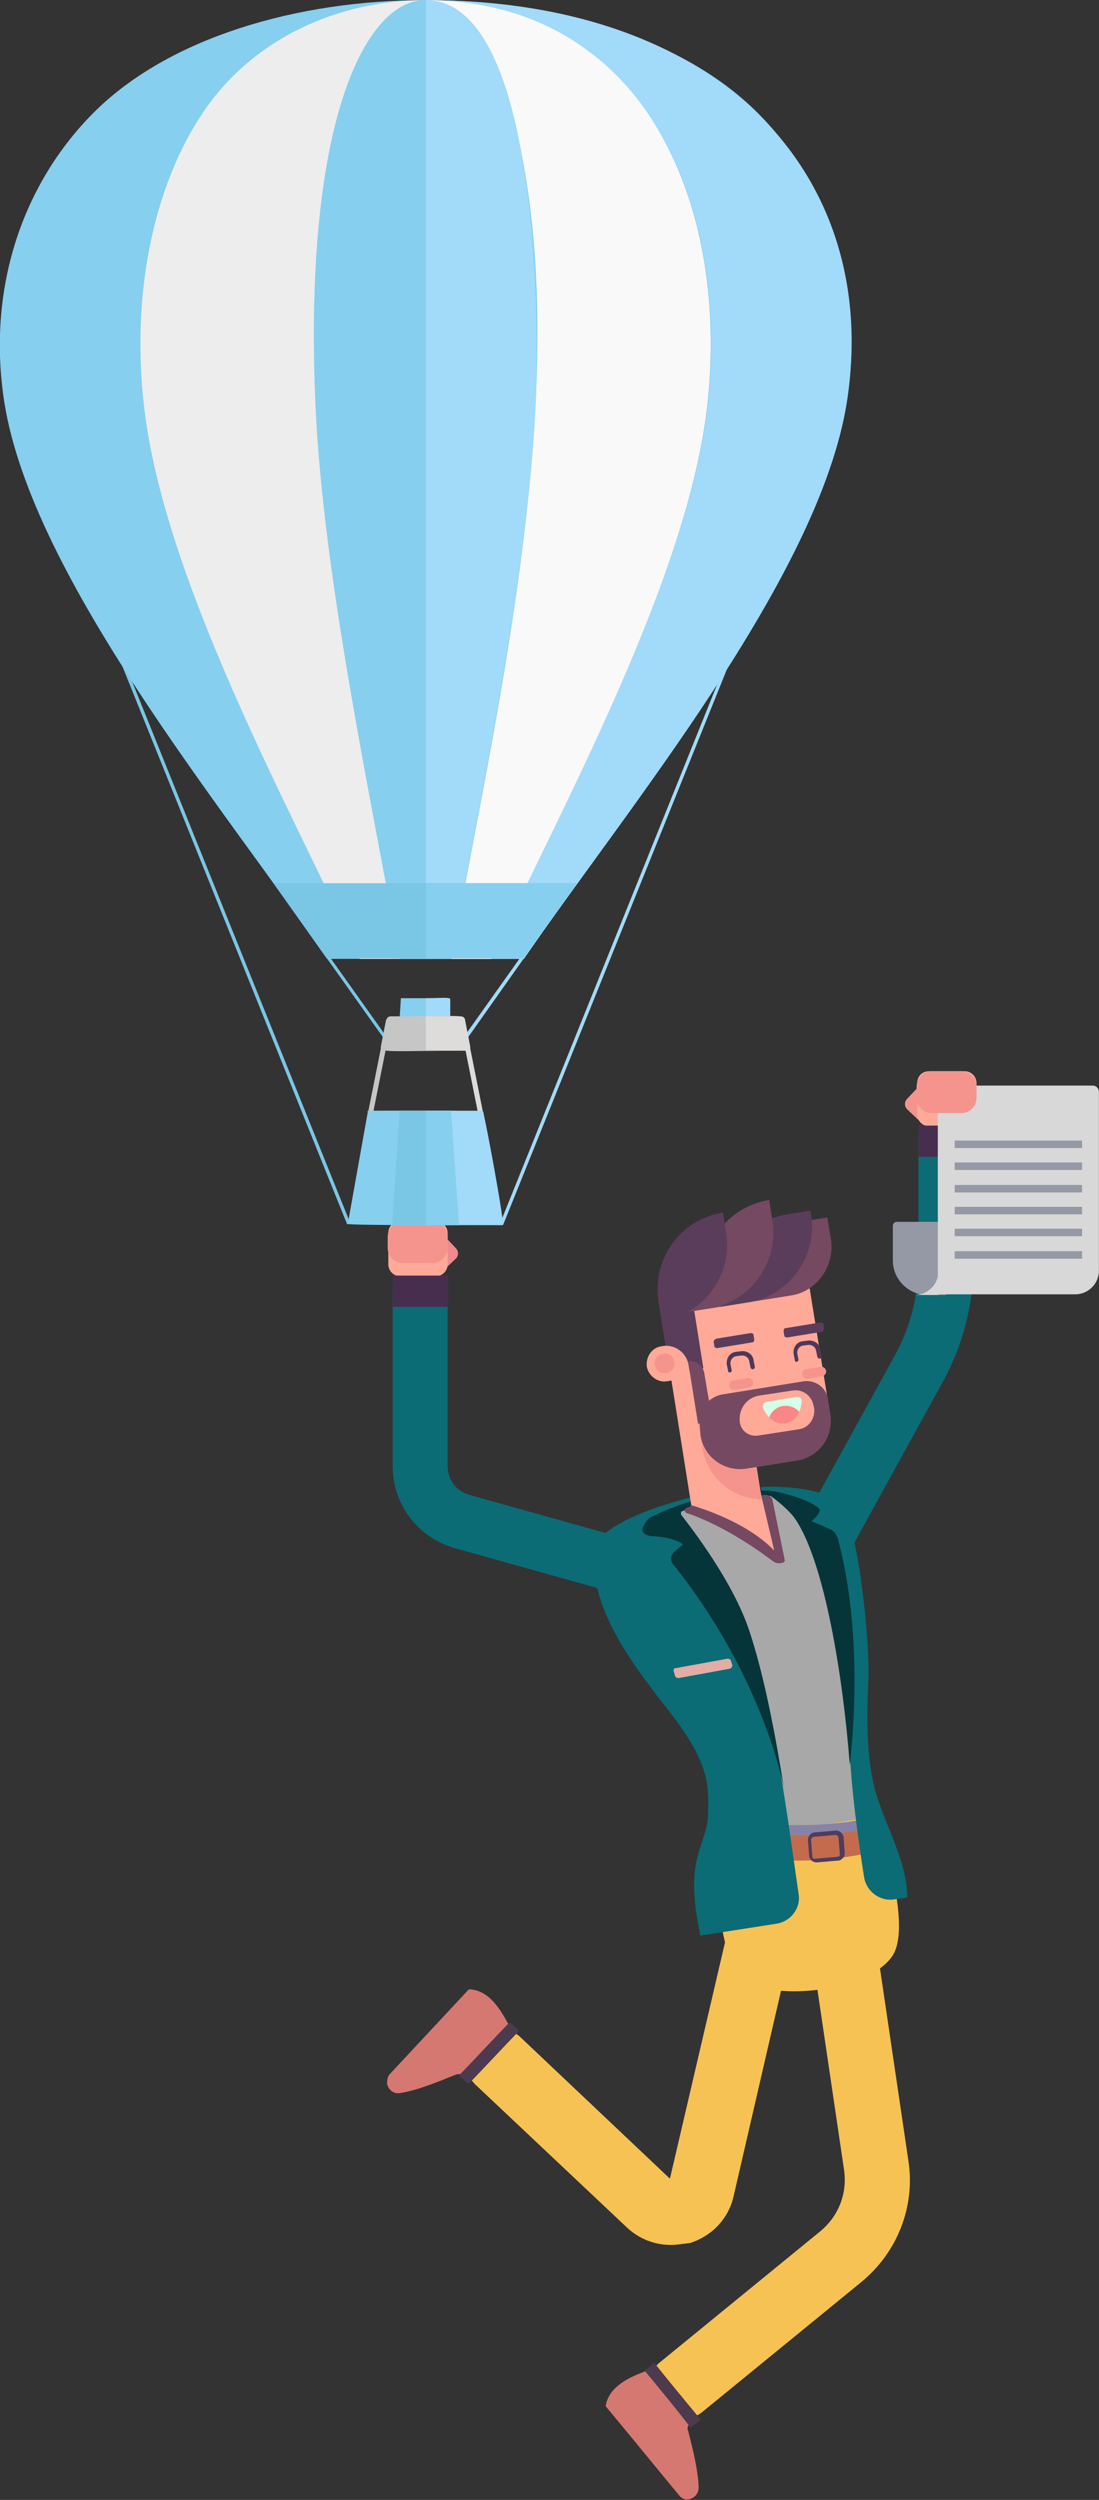 <?xml version="1.0" encoding="utf-8"?>
<!-- Generator: Adobe Illustrator 23.0.1, SVG Export Plug-In . SVG Version: 6.00 Build 0)  -->
<svg version="1.1" id="Слой_1" xmlns="http://www.w3.org/2000/svg" xmlns:xlink="http://www.w3.org/1999/xlink" x="0px" y="0px"
	 viewBox="0 0 176 400" style="enable-background:new 0 0 176 400;" xml:space="preserve">
<rect x="0" y="0" width="176" height="400" fill="#333333" stroke="none"/>
<style type="text/css">
	.st0{fill:#F6C254;}
	.st1{fill:#D57872;}
	.st2{fill:#4D3A4E;}
	.st3{fill:#0B6C75;}
	.st4{fill:#F5948D;}
	.st5{fill:#FFA998;}
	.st6{fill:#472E4F;}
	.st7{fill:#9499A5;}
	.st8{fill:#D8D8D8;}
	.st9{fill:#EE8B8E;}
	.st10{fill:#A8A8A8;}
	.st11{fill:#8783A6;}
	.st12{fill:#C46B4D;}
	.st13{fill:#1F1524;}
	.st14{fill:#053539;}
	.st15{fill:#063539;}
	.st16{fill:#4D3C60;}
	.st17{fill:#E3ACA5;}
	.st18{fill:#CD896D;}
	.st19{fill:#5A3D5B;}
	.st20{fill:#754962;}
	.st21{fill:#D6FEE8;}
	.st22{fill:#F98786;}
	.st23{fill:#4D3857;}
	.st24{fill-rule:evenodd;clip-rule:evenodd;fill:#C6C6C6;}
	.st25{fill-rule:evenodd;clip-rule:evenodd;fill:#7AC6E5;}
	.st26{fill:#86CFEF;}
	.st27{fill-rule:evenodd;clip-rule:evenodd;fill:#A2DAF9;}
	.st28{fill-rule:evenodd;clip-rule:evenodd;fill:#86CFEF;}
	.st29{fill-rule:evenodd;clip-rule:evenodd;fill:#EDEDED;}
	.st30{fill-rule:evenodd;clip-rule:evenodd;fill:#F9F9F9;}
	.st31{fill-rule:evenodd;clip-rule:evenodd;fill:#DDDCDB;}
</style>
<g id="Group_1347" transform="translate(197.987 508)">
	<path id="Path_2935" class="st0" d="M-88.9-120.9c-2.9,0-5.2-2.3-5.2-5.2c0-1.6,0.7-3.1,1.9-4l25.6-20.9c2.9-2.4,4.3-6,3.8-9.7
		l-6.3-42.6c-0.4-2.9,1.6-5.5,4.4-5.9c2.8-0.4,5.4,1.6,5.9,4.4l6.3,42.6c1.1,7.3-1.8,14.6-7.5,19.3L-85.6-122
		C-86.5-121.3-87.7-120.9-88.9-120.9z"/>
	<path id="Path_2936" class="st1" d="M-89.2-108.7c-3.9-4.7-7.8-9.5-11.8-14.3c0.5-3.2,3.9-4.7,6.7-5.7c2.3,2.8,4.6,5.6,6.9,8.4
		c-0.4,0.3-0.6,0.8-0.4,1.2c0.4,1.6,1.6,5.9,1.7,9.1c0,1-0.7,1.8-1.7,1.9C-88.2-108-88.8-108.2-89.2-108.7z"/>
	<path id="Path_2937" class="st2" d="M-94.6-128.5c2.4,2.9,4.8,5.8,7.1,8.8c0.1,0.1,0.2,0.1,0.3,0c0,0,0,0,0,0
		c0.4-0.4,0.9-0.7,1.3-1c0.1-0.1,0.1-0.2,0-0.3c0,0,0,0,0,0c-2.4-2.9-4.8-5.8-7.2-8.8c-0.1-0.1-0.2-0.1-0.3,0
		c-0.4,0.3-0.8,0.7-1.3,1C-94.7-128.7-94.7-128.6-94.6-128.5C-94.6-128.5-94.6-128.5-94.6-128.5z"/>
	<path id="Path_2938" class="st0" d="M-90.6-148.8c-2.6,0-5.1-1-7-2.8l-24.2-22.8c-2.1-2-2.2-5.3-0.2-7.4c2-2.1,5.3-2.2,7.4-0.2
		l23.9,22.6l9.4-40.3c0.7-2.8,3.5-4.6,6.3-3.9c2.8,0.7,4.6,3.5,3.9,6.3l-9.4,40.7c-0.8,3.6-3.5,6.4-7,7.5
		C-88.5-149-89.5-148.8-90.6-148.8z"/>
	<path id="Path_2939" class="st1" d="M-135.5-176.2c4.2-4.5,8.4-9,12.6-13.5c3.3,0.1,5.1,3.3,6.5,5.9c-2.5,2.7-5,5.3-7.4,8
		c-0.3-0.4-0.9-0.4-1.3-0.2c-1.6,0.6-5.6,2.4-8.8,2.9c-1,0.2-1.9-0.5-2.1-1.5C-136-175.3-135.9-175.8-135.5-176.2z"/>
	<path id="Path_2940" class="st2" d="M-116.5-184.3c-2.6,2.7-5.2,5.5-7.8,8.2c-0.1,0.1-0.1,0.2,0,0.3c0,0,0,0,0,0
		c0.4,0.4,0.8,0.8,1.2,1.1c0.1,0.1,0.2,0.1,0.3,0c0,0,0,0,0,0c2.6-2.7,5.2-5.5,7.8-8.2c0.1-0.1,0.1-0.2,0-0.3
		c-0.4-0.4-0.8-0.8-1.2-1.1C-116.3-184.4-116.4-184.3-116.5-184.3z"/>
	<path id="Path_2941" class="st3" d="M-65.6-257.7c-2.4,0-4.4-2-4.4-4.4c0-0.7,0.2-1.5,0.5-2.1l14.8-26.9c2.5-4.5,3.8-9.6,3.8-14.8
		v-19.2c0-2.4,2-4.4,4.4-4.4c2.4,0,4.4,2,4.4,4.4l0,0v19.2c0,6.7-1.7,13.2-4.9,19l-14.8,26.9C-62.5-258.5-63.9-257.7-65.6-257.7z"/>
	<path id="Path_2942" class="st4" d="M-48.5-331.4l-2.6-2.5l-1.6,1.7c-0.5,0.5-0.5,1.3,0.1,1.8l1.7,1.6L-48.5-331.4z"/>
	<path id="Rectangle_1334" class="st5" d="M-49.2-336.6h5.7c1.1,0,1.9,0.9,1.9,1.9v5c0,1.1-0.9,1.9-1.9,1.9h-5.7
		c-1.1,0-1.9-0.9-1.9-1.9v-5C-51.1-335.8-50.3-336.6-49.2-336.6z"/>
	<path id="Rectangle_1335" class="st6" d="M-50.8-327.9h8.7c0.1,0,0.1,0,0.1,0.1v4.8c0,0.1,0,0.1-0.1,0.1h-8.7c-0.1,0-0.1,0-0.1-0.1
		v-4.8C-50.9-327.8-50.9-327.9-50.8-327.9z"/>
	<path id="Rectangle_1336" class="st7" d="M-46.5-300.8h-3c-3,0-5.5-2.5-5.5-5.5c0,0,0,0,0,0v-5.6c0-0.3,0.3-0.6,0.6-0.6h7.3
		c0.3,0,0.6,0.3,0.6,0.6V-300.8L-46.5-300.8z"/>
	<path id="Path_2943" class="st8" d="M-46.7-334.3H-23c0.6,0,1,0.5,1,1l0,0v28.6c0,2.1-1.7,3.8-3.8,3.8h-22v-32.4
		C-47.7-333.8-47.3-334.3-46.7-334.3C-46.7-334.3-46.7-334.3-46.7-334.3z"/>
	<path id="Path_2944" class="st8" d="M-51.5-300.8h3.8v-3.8C-47.7-302.5-49.4-300.8-51.5-300.8z"/>
	<rect id="Rectangle_1337" x="-45.1" y="-307.8" class="st7" width="20.4" height="1.2"/>
	<rect id="Rectangle_1338" x="-45.1" y="-311.4" class="st7" width="20.4" height="1.2"/>
	<rect id="Rectangle_1339" x="-45.1" y="-314.9" class="st7" width="20.4" height="1.2"/>
	<rect id="Rectangle_1340" x="-45.1" y="-318.4" class="st7" width="20.4" height="1.2"/>
	<rect id="Rectangle_1341" x="-45.1" y="-322" class="st7" width="20.4" height="1.2"/>
	<rect id="Rectangle_1342" x="-45.1" y="-325.5" class="st7" width="20.4" height="1.2"/>
	<path id="Path_2945" class="st3" d="M-97.5-252.7c-0.4,0-0.8-0.1-1.2-0.2l-26.5-7.4c-5.9-1.7-9.9-7-9.9-13.1v-27.7
		c0-2.4,2-4.4,4.4-4.4c2.4,0,4.4,2,4.4,4.4v27.7c0,2.2,1.4,4,3.5,4.6l26.5,7.4c2.3,0.7,3.7,3.1,3,5.4
		C-93.8-254-95.5-252.7-97.5-252.7L-97.5-252.7z"/>
	<path id="Path_2946" class="st9" d="M-129.2-307.5l2.6-2.5l1.6,1.7c0.5,0.5,0.5,1.3-0.1,1.8l-1.7,1.6L-129.2-307.5z"/>
	<path id="Rectangle_1343" class="st5" d="M-133.9-312.6h5.7c1.1,0,1.9,0.9,1.9,1.9v5c0,1.1-0.9,1.9-1.9,1.9h-5.7
		c-1.1,0-1.9-0.9-1.9-1.9v-5C-135.8-311.8-135-312.6-133.9-312.6z"/>
	<path id="Rectangle_1344" class="st6" d="M-135-303.9h8.7c0.1,0,0.1,0,0.1,0.1v4.8c0,0.1,0,0.1-0.1,0.1h-8.7c-0.1,0-0.1,0-0.1-0.1
		v-4.8C-135.1-303.8-135.1-303.9-135-303.9z"/>
	<path id="Rectangle_1345" class="st4" d="M-48.8-336.6h4.8c1.3,0,2.4,1.1,2.4,2.4v1.9c0,1.3-1.1,2.4-2.4,2.4h-4.8
		c-1.3,0-2.4-1.1-2.4-2.4v-1.9C-51.1-335.5-50.1-336.6-48.8-336.6z"/>
	<path id="Rectangle_1346" class="st4" d="M-133.5-312.6h4.8c1.3,0,2.4,1.1,2.4,2.4v1.9c0,1.3-1.1,2.4-2.4,2.4h-4.8
		c-1.3,0-2.4-1.1-2.4-2.4v-1.9C-135.8-311.6-134.8-312.6-133.5-312.6z"/>
	<path id="Path_2947" class="st0" d="M-55.1-195c-3.8,5.6-18.8,7.3-23.7,3.8c-5.7-4.1-4.4-27.7-4.4-27.7l23.7-3.8
		C-59.5-222.7-51.1-200.8-55.1-195z"/>
	<path id="Path_2948" class="st10" d="M-82.4-213.4l24.3-3.9l-8.2-51.4l-16.7-1l-8.2,3.8L-82.4-213.4z"/>
	<path id="Path_2949" class="st11" d="M-76-214.7c5.5,0.6,11,0.4,16.4-0.6c0.8-0.2,2.1-0.4,2.1-0.4l0,0l0-1.5l-0.1-0.1
		c0,0-1.3,0.2-2.1,0.4c-5.4,1-10.9,1.2-16.4,0.6c0,0-5.3,2.8-3.5,4.5C-78.8-213.2-76-214.7-76-214.7z"/>
	<path id="Path_2950" class="st12" d="M-75.2-210.5c10.3,0.9,17.7-1.4,17.7-1.4l-0.1-3.8l0,0c0,0-1.3,0.2-2.1,0.4
		c-5.4,1-10.9,1.2-16.4,0.6c0,0-2.8,1.4-3.6,2.9C-79.1-211.2-77.8-210.7-75.2-210.5z"/>
	<path id="Path_2951" class="st3" d="M-78.1-246.9c-3-9-11.3-19-11.3-19l2.2-1l-0.2-1.5c0,0-15.2,3.6-15.5,8.7
		c-0.5,9.9,6.9,18.8,12.6,26.2c5.7,7.5,5.9,10.9,5.7,15.9c-0.2,4.9-3.7,6.6-1.5,17.9c0,0.2,0.3,1.4,0.3,1.4l12.2-1.9
		c2.3-0.4,3.9-2.5,3.5-4.8C-71.6-215.2-74-234.6-78.1-246.9z"/>
	<path id="Path_2952" class="st13" d="M-95.2-263.4L-95.2-263.4"/>
	<path id="Path_2953" class="st14" d="M-88.7-266.2l1.5-0.7l-0.1-0.6l0-0.3c-2.2,0.7-4.4,1.5-6.5,2.6c-0.1,0-0.1,0.1-0.2,0.1
		c-0.5,0.4-0.8,1-1.1,1.6l0,0c-0.1,0.5,0.1,1,1,1.2l0,0c0.3,0.1,0.5,0.1,0.8,0.1c3.7,0.3,4.7,1.3,4.7,1.3l-1.4,1.2
		c-0.6,0.5-0.7,1.4-0.2,2c0.3,0.4,0.6,0.7,0.8,1c13.6,17.4,16.9,34.3,17,35.1c-1.4-8.8-3.2-18.3-5.6-25.5
		c-2.6-7.8-9.1-16.2-10.8-18.4c-0.2-0.2-0.2-0.6,0.1-0.8C-88.8-266.2-88.8-266.2-88.7-266.2z"/>
	<path id="Path_2954" class="st3" d="M-75.3-270.1c3.5-0.1,9.3,0.4,11.6,2.5c3.4,3,5,23.6,4.8,27.9c-0.2,4.3-0.5,11.3,0.8,17.1
		s5.3,11.8,5.4,18c0,0.1,0,0.2,0,0.2l-2,0.3c-2.3,0.4-4.5-1.2-4.9-3.5c0,0,0,0,0,0c-0.7-4.4-1.7-11.4-2.1-16.9
		c-1-14.7-4-33.4-8.7-40.3c-1.1-1.6-3.2-3.2-3.9-3.7c-0.2-0.1-0.4-0.2-0.6-0.1l-0.9,0.2l-0.3-1.6C-76.3-270.1-75.5-270.1-75.3-270.1
		z"/>
	<path id="Path_2955" class="st15" d="M-63.7-261.4c0-0.2-0.1-0.4-0.2-0.6c-0.2-0.6-0.6-1.1-1.1-1.3l-3-1.3c0,0,1.3-1.1,1.3-1.8
		c0-0.6-3.7-2.5-8.2-3.1c-0.2,0-0.5,0-0.7,0c-0.2,0-0.4,0-0.6,0.1l0.2,0.9l0.9-0.2c0.2,0,0.4,0,0.6,0.1c0.8,0.6,2.9,2.2,3.9,3.7
		c4.6,6.8,7.6,24.8,8.7,39.3C-61.2-231.6-60-247.3-63.7-261.4z"/>
	<path id="Path_2956" class="st16" d="M-63.7-210.3C-63.8-210.3-63.8-210.3-63.7-210.3l-3.5,0.3c-0.6,0-1.1-0.4-1.2-1l-0.2-2.6
		c0-0.6,0.4-1.1,1-1.2l3.5-0.3c0.3,0,0.6,0.1,0.8,0.3c0.2,0.2,0.4,0.5,0.4,0.7l0.2,2.6c0,0.3-0.1,0.6-0.3,0.8
		C-63.3-210.4-63.5-210.3-63.7-210.3z M-67.7-214.1c-0.2,0-0.4,0.3-0.4,0.5l0.2,2.6c0,0.3,0.2,0.5,0.5,0.4l3.5-0.3
		c0.3,0,0.5-0.3,0.4-0.5c0,0,0,0,0,0l-0.2-2.6c0-0.1-0.1-0.2-0.2-0.3c-0.1-0.1-0.2-0.1-0.3-0.1L-67.7-214.1
		C-67.6-214.1-67.6-214.1-67.7-214.1L-67.7-214.1z"/>
	<path id="Path_2957" class="st17" d="M-81.1-241l-8.2,1.5c-0.3,0-0.5-0.1-0.6-0.4l-0.2-0.7c-0.1-0.2,0.1-0.5,0.3-0.5c0,0,0,0,0.1,0
		l8.2-1.5c0.3,0,0.5,0.1,0.6,0.4l0.2,0.7C-80.7-241.3-80.9-241.1-81.1-241C-81.1-241-81.1-241-81.1-241z"/>
	<path id="Path_2958" class="st5" d="M-73.5-259.2l-13.6-6.8l-4.8-30.2l11.1-1.8l4.6,29L-73.5-259.2z"/>
	<path id="Path_2959" class="st5" d="M-78.7-274l8.2-1.3c3.5-0.6,5.8-3.8,5.3-7.3l-3.1-19.1c-0.7-4.1-4.5-6.9-8.7-6.3l-5.8,0.9
		c-4.1,0.7-6.9,4.5-6.3,8.7l3.1,19.1C-85.5-275.8-82.2-273.4-78.7-274C-78.7-274-78.7-274-78.7-274z"/>
	
		<rect id="Rectangle_1347" x="-91.9" y="-300.7" transform="matrix(0.988 -0.158 0.158 0.988 45.704 -17.804)" class="st18" width="5.4" height="8.4"/>
	
		<rect id="Rectangle_1348" x="-91.6" y="-300.7" transform="matrix(0.988 -0.158 0.158 0.988 45.389 -17.734)" class="st19" width="5.4" height="12.3"/>
	<path id="Path_2960" class="st4" d="M-77.9-280.2l-1.9,0.3c-2.1,0.3-4.2-1.1-4.5-3.3l-0.2-1.4l-2.3,0.4l1.1,6.8l0,0l0.2,1.1
		c0.8,4.7,4.8,8.2,9.6,8.2l-0.2-0.7L-77.9-280.2z"/>
	<path id="Path_2961" class="st5" d="M-91.1-287l3.7-0.6l-0.3-1.9c-0.3-2.1-2.3-3.5-4.3-3.1l0,0l0,0c-1.6,0.2-2.6,1.7-2.4,3.3
		c0,0,0,0,0,0l0,0C-94.1-287.8-92.6-286.7-91.1-287C-91.1-287-91.1-287-91.1-287z"/>
	<path id="Path_2962" class="st4" d="M-91.3-288.3L-91.3-288.3c0.9-0.1,1.5-0.9,1.3-1.8l0,0c-0.1-0.9-0.9-1.5-1.8-1.3l0,0
		c-0.9,0.1-1.5,1-1.3,1.8l0,0C-93-288.7-92.1-288.1-91.3-288.3z"/>
	<path id="Path_2963" class="st20" d="M-71.4-300.7l-20.7,3.3l0,0c-1-6.2,3.3-12.1,9.5-13.1l17.1-2.7l0.6,3.6
		C-64.3-305.4-67.2-301.3-71.4-300.7C-71.4-300.7-71.4-300.7-71.4-300.7z"/>
	<path id="Path_2964" class="st19" d="M-78.3-299.6l-4.3,0.7l0,0c-1.1-7.1,3.7-13.7,10.7-14.8l3.7-0.6l0.1,0.6
		C-67-307-71.6-300.6-78.3-299.6L-78.3-299.6z"/>
	<path id="Path_2965" class="st20" d="M-84.6-298.6L-84.6-298.6l-0.5-3.2c-1.1-6.8,3.5-13.1,10.3-14.2l0,0l0.5,3.2
		C-73.2-306-77.8-299.6-84.6-298.6z"/>
	<path id="Path_2966" class="st20" d="M-85.8-278.3c0.6,3.5,3.8,5.8,7.3,5.3c0,0,0,0,0,0l8.2-1.3c3.5-0.6,5.8-3.8,5.3-7.3
		c0,0,0,0,0,0l-0.4-2.6c-0.3-1.8-2-3-3.8-2.8l-13,2.1c-2.5,0.4-4.1,2.7-3.7,5.1L-85.8-278.3z"/>
	<path id="Path_2967" class="st5" d="M-70.1-279.3l-6.5,1c-1.4,0.2-2.7-0.7-2.9-2.1c0,0,0,0,0,0l0,0c-0.3-2.1,1.1-4,3.1-4.3l5.3-0.8
		c1.6-0.3,3.1,0.8,3.4,2.4c0,0,0,0,0,0l0.1,0.4C-67.4-281-68.5-279.5-70.1-279.3z"/>
	<path id="Path_2968" class="st20" d="M-83.9-280.6l-2.3,0.4l-1.6-10l0,0c1.2-0.2,2.4,0.7,2.6,1.9L-83.9-280.6z"/>
	<path id="Path_2969" class="st20" d="M-75.2-268.8l-0.5,0c-0.2,0-0.3,0.1-0.3,0.3c0,0,0,0.1,0,0.1l2,8.5c0,0-0.1-0.1-0.2-0.2
		c-0.1-0.1-0.2-0.2-0.3-0.3c-4.3-4.1-10.9-6.2-12.9-6.8l0,0.2l-0.7,0.3c-0.2,0.1-0.3,0.4-0.2,0.6c0.1,0.1,0.2,0.2,0.3,0.2
		c6,2,11.8,6.2,13.8,7.7c0.5,0.4,1.1,0.4,1.7,0.2l0,0c0.1-0.1,0.2-0.2,0.2-0.3l-2-9.8C-74.4-268.4-74.7-268.7-75.2-268.8z"/>
	<path id="Path_2970" class="st19" d="M-92-296.6L-92-296.6l-0.5-3.2c-1.1-6.8,3.5-13.1,10.3-14.2l0,0l0.5,3.2
		C-80.6-304.1-85.2-297.7-92-296.6L-92-296.6z"/>
	<path id="Rectangle_1349" class="st19" d="M-83.3-293.8l5.5-0.9c0.3,0,0.5,0.1,0.5,0.4l0.1,0.6c0,0.3-0.1,0.5-0.4,0.5l-5.5,0.9
		c-0.3,0-0.5-0.1-0.5-0.4l-0.1-0.6C-83.7-293.5-83.5-293.7-83.3-293.8z"/>
	<path id="Rectangle_1350" class="st19" d="M-66.4-294.9l-5.5,0.9c-0.3,0-0.5-0.1-0.5-0.4l-0.1-0.6c0-0.3,0.1-0.5,0.4-0.5l5.5-0.9
		c0.3,0,0.5,0.1,0.5,0.4l0.1,0.6C-66-295.2-66.2-294.9-66.4-294.9z"/>
	<path id="Path_2971" class="st21" d="M-70-282.1c0.2-0.5,0.4-1.1,0.4-1.7c0-0.4-0.3-0.7-0.7-0.7c0,0-0.1,0-0.1,0l-4.8,0.8
		c-0.4,0.1-0.7,0.4-0.6,0.8c0,0,0,0.1,0,0.1c0.2,0.6,0.6,1.1,1,1.6c0.4-0.9,1.1-1.5,2-1.8C-71.8-283.2-70.7-282.9-70-282.1z"/>
	<path id="Path_2972" class="st22" d="M-70-282.1c-0.7-0.8-1.8-1.1-2.8-0.9c-0.9,0.2-1.7,0.9-2,1.8c1.1,1.2,2.9,1.3,4.1,0.2
		C-70.4-281.3-70.2-281.7-70-282.1L-70-282.1z"/>
	<path id="Rectangle_1351" class="st4" d="M-68.9-288.9l2.3-0.4c0.4-0.1,0.8,0.2,0.9,0.6l0,0c0.1,0.4-0.2,0.8-0.6,0.9l-2.3,0.4
		c-0.4,0.1-0.8-0.2-0.9-0.6l0,0C-69.6-288.5-69.3-288.9-68.9-288.9z"/>
	<path id="Rectangle_1352" class="st4" d="M-80.6-287.1l2.3-0.4c0.4-0.1,0.8,0.2,0.9,0.6l0,0c0.1,0.4-0.2,0.8-0.6,0.9l-2.3,0.4
		c-0.4,0.1-0.8-0.2-0.9-0.6l0,0C-81.3-286.6-81-287-80.6-287.1z"/>
	<path id="Path_2973" class="st23" d="M-70.4-290.1c-0.2,0-0.3-0.1-0.3-0.3l-0.2-1c-0.1-1,0.5-1.9,1.5-2l0.8-0.1
		c1-0.1,1.9,0.5,2,1.5l0.2,1c0,0.2-0.1,0.3-0.3,0.4c-0.2,0-0.3-0.1-0.4-0.3l-0.2-1c-0.1-0.6-0.7-1-1.3-0.9l-0.8,0.1
		c-0.6,0.1-1,0.7-0.9,1.3l0.2,1C-70.1-290.3-70.2-290.2-70.4-290.1C-70.4-290.1-70.4-290.1-70.4-290.1
		C-70.4-290.1-70.4-290.1-70.4-290.1z"/>
	<path id="Path_2974" class="st23" d="M-81.1-288.4c-0.2,0-0.3-0.1-0.3-0.3l-0.2-1c-0.1-1,0.5-1.9,1.5-2l0.8-0.1
		c1-0.1,1.9,0.5,2,1.5l0.2,1c0,0.2-0.1,0.3-0.3,0.4c-0.2,0-0.3-0.1-0.4-0.3l-0.2-1c-0.1-0.6-0.7-1-1.3-0.9l-0.8,0.1
		c-0.6,0.1-1,0.7-0.9,1.3l0.2,1C-80.8-288.6-80.9-288.4-81.1-288.4C-81.1-288.4-81.1-288.4-81.1-288.4
		C-81.1-288.4-81.1-288.4-81.1-288.4z"/>
</g>
<g id="Group_944" transform="translate(74 168.821)">
	<path id="Path_1445" class="st24" d="M-11.3-5.5L-14.2,9L-15,8.9l2.9-14.5L-11.3-5.5z"/>
	<path id="Path_1446" class="st25" d="M-54.4-62.2l36,89.3l0.5-0.2l-36-89.3L-54.4-62.2z"/>
	<path id="Path_1447" class="st25" d="M-30.2-27.5l18,25.3l0.4-0.3l-18-25.3L-30.2-27.5z"/>
	<path id="Rectangle_796" class="st26" d="M-9.8-9.1H-2c0,0,0.1,0,0.1,0.1v3.1c0,0,0,0.1-0.1,0.1h-7.9c0,0-0.1,0-0.1-0.1L-9.8-9.1
		C-9.9-9.1-9.9-9.1-9.8-9.1z"/>
	<path id="Path_1448" class="st27" d="M18.4-27.5L0.5-2.2L0-2.5l18-25.3L18.4-27.5z"/>
	<path id="Path_1449" class="st27" d="M42.6-62.2l-36,89.3l-0.5-0.2l36-89.3L42.6-62.2z"/>
	<path id="Path_1450" class="st28" d="M-59-150.8c-11.2,11.2-17.2,27.9-14.3,46.4c4.5,28.1,35.3,65.1,51.7,89H9.9
		c16.4-23.9,47.2-60.9,51.7-89c2.9-18.5-3.1-35.2-14.3-46.4C23.3-174.8-35-174.8-59-150.8z"/>
	<path id="Path_1451" class="st29" d="M-41.5-150.8C-49-139.7-53-122.9-51-104.4c3,28.1,23.6,65.1,34.6,89H4.7
		c11-23.9,31.6-60.9,34.6-89c2-18.5-2.1-35.2-9.6-46.4C13.7-174.8-25.4-174.8-41.5-150.8z"/>
	<path id="Path_1452" class="st28" d="M-23.5-104.4c1.2,28.1,9.3,65.1,13.5,89h8.3c7.2-40.2,20.5-94.7,9.8-135.4
		C-0.4-182.9-26.5-174.8-23.5-104.4z"/>
	<path id="Path_1453" class="st30" d="M-1.7-15.4h6.4c11-23.9,31.6-60.9,34.6-89c3.5-33.1-11.1-64.4-45.2-64.4
		c5.4,0,10.8,6,13.9,17.9C18.8-110.1,5.5-55.5-1.7-15.4z"/>
	<path id="Path_1454" class="st27" d="M-5.8-15.9v-152.9c17.2,0,18.3,46.9,17.6,64.2c-1.2,28-9.2,64.9-13.5,88.7L-5.8-15.9z"/>
	<path id="Path_1455" class="st27" d="M4.7-15.4h5.2c16.4-23.9,47.2-60.9,51.7-89c5.6-35.1-18.8-64.4-67.4-64.4
		c34,0,48.7,31.3,45.2,64.4C36.3-76.3,15.7-39.3,4.7-15.4z"/>
	<path id="Path_1456" class="st25" d="M-30.2-27.5h48.6l-8.6,12h-31.5L-30.2-27.5z"/>
	<path id="Path_1457" class="st28" d="M-5.8-27.5h24.2l-8.6,12H-5.8V-27.5z"/>
	<path id="Path_1458" class="st31" d="M-0.4-5.5L2.5,9l0.8-0.1L0.4-5.6L-0.4-5.5z"/>
	<path id="Path_1459" class="st28" d="M-15,8.9c0.3,0,18.4-0.1,18.4,0.2l3.2,17.9c0,0.1,0,0.2-0.1,0.2c0,0,0,0,0,0l0,0
		c-0.3,0-24.8,0.1-24.8-0.2c0,0,3.2-17.9,3.2-17.9C-15.2,8.9-15.1,8.9-15,8.9L-15,8.9z"/>
	<path id="Path_1460" class="st27" d="M-5.8-5.8v-3.3c3,0,3.9-0.3,3.9,0.4v2.5C-1.9-5.6-2.9-5.8-5.8-5.8z"/>
	<path id="Path_1461" class="st24" d="M-11.5-6.2C0.1-6.2,0.2-6.6,0.4-5.5l0.8,4.1c0.1,0.4-0.3,0.7-0.7,0.7
		c-12.1,0-13.7,0.4-13.5-0.7l0.8-4.1C-12.1-5.9-11.8-6.2-11.5-6.2z"/>
	<path id="Path_1462" class="st31" d="M-5.8-0.8v-5.4h5.6c0.4,0,0.7,0.3,0.7,0.7l0.8,4.1c0.1,0.4-0.3,0.7-0.7,0.7L-5.8-0.8z"/>
	<path id="Path_1463" class="st27" d="M-5.8,27.1V8.9h9.1c0.2,0,3.6,18.2,3.2,18.3h0L-5.8,27.1L-5.8,27.1z"/>
	<path id="Path_1464" class="st25" d="M-1.8,8.9l1.3,18.3h-10.7L-10,8.9H-1.8z"/>
	<path id="Path_1465" class="st28" d="M-5.8,27.1V8.9h4l1.3,18.3H-5.8z"/>
</g>
</svg>
